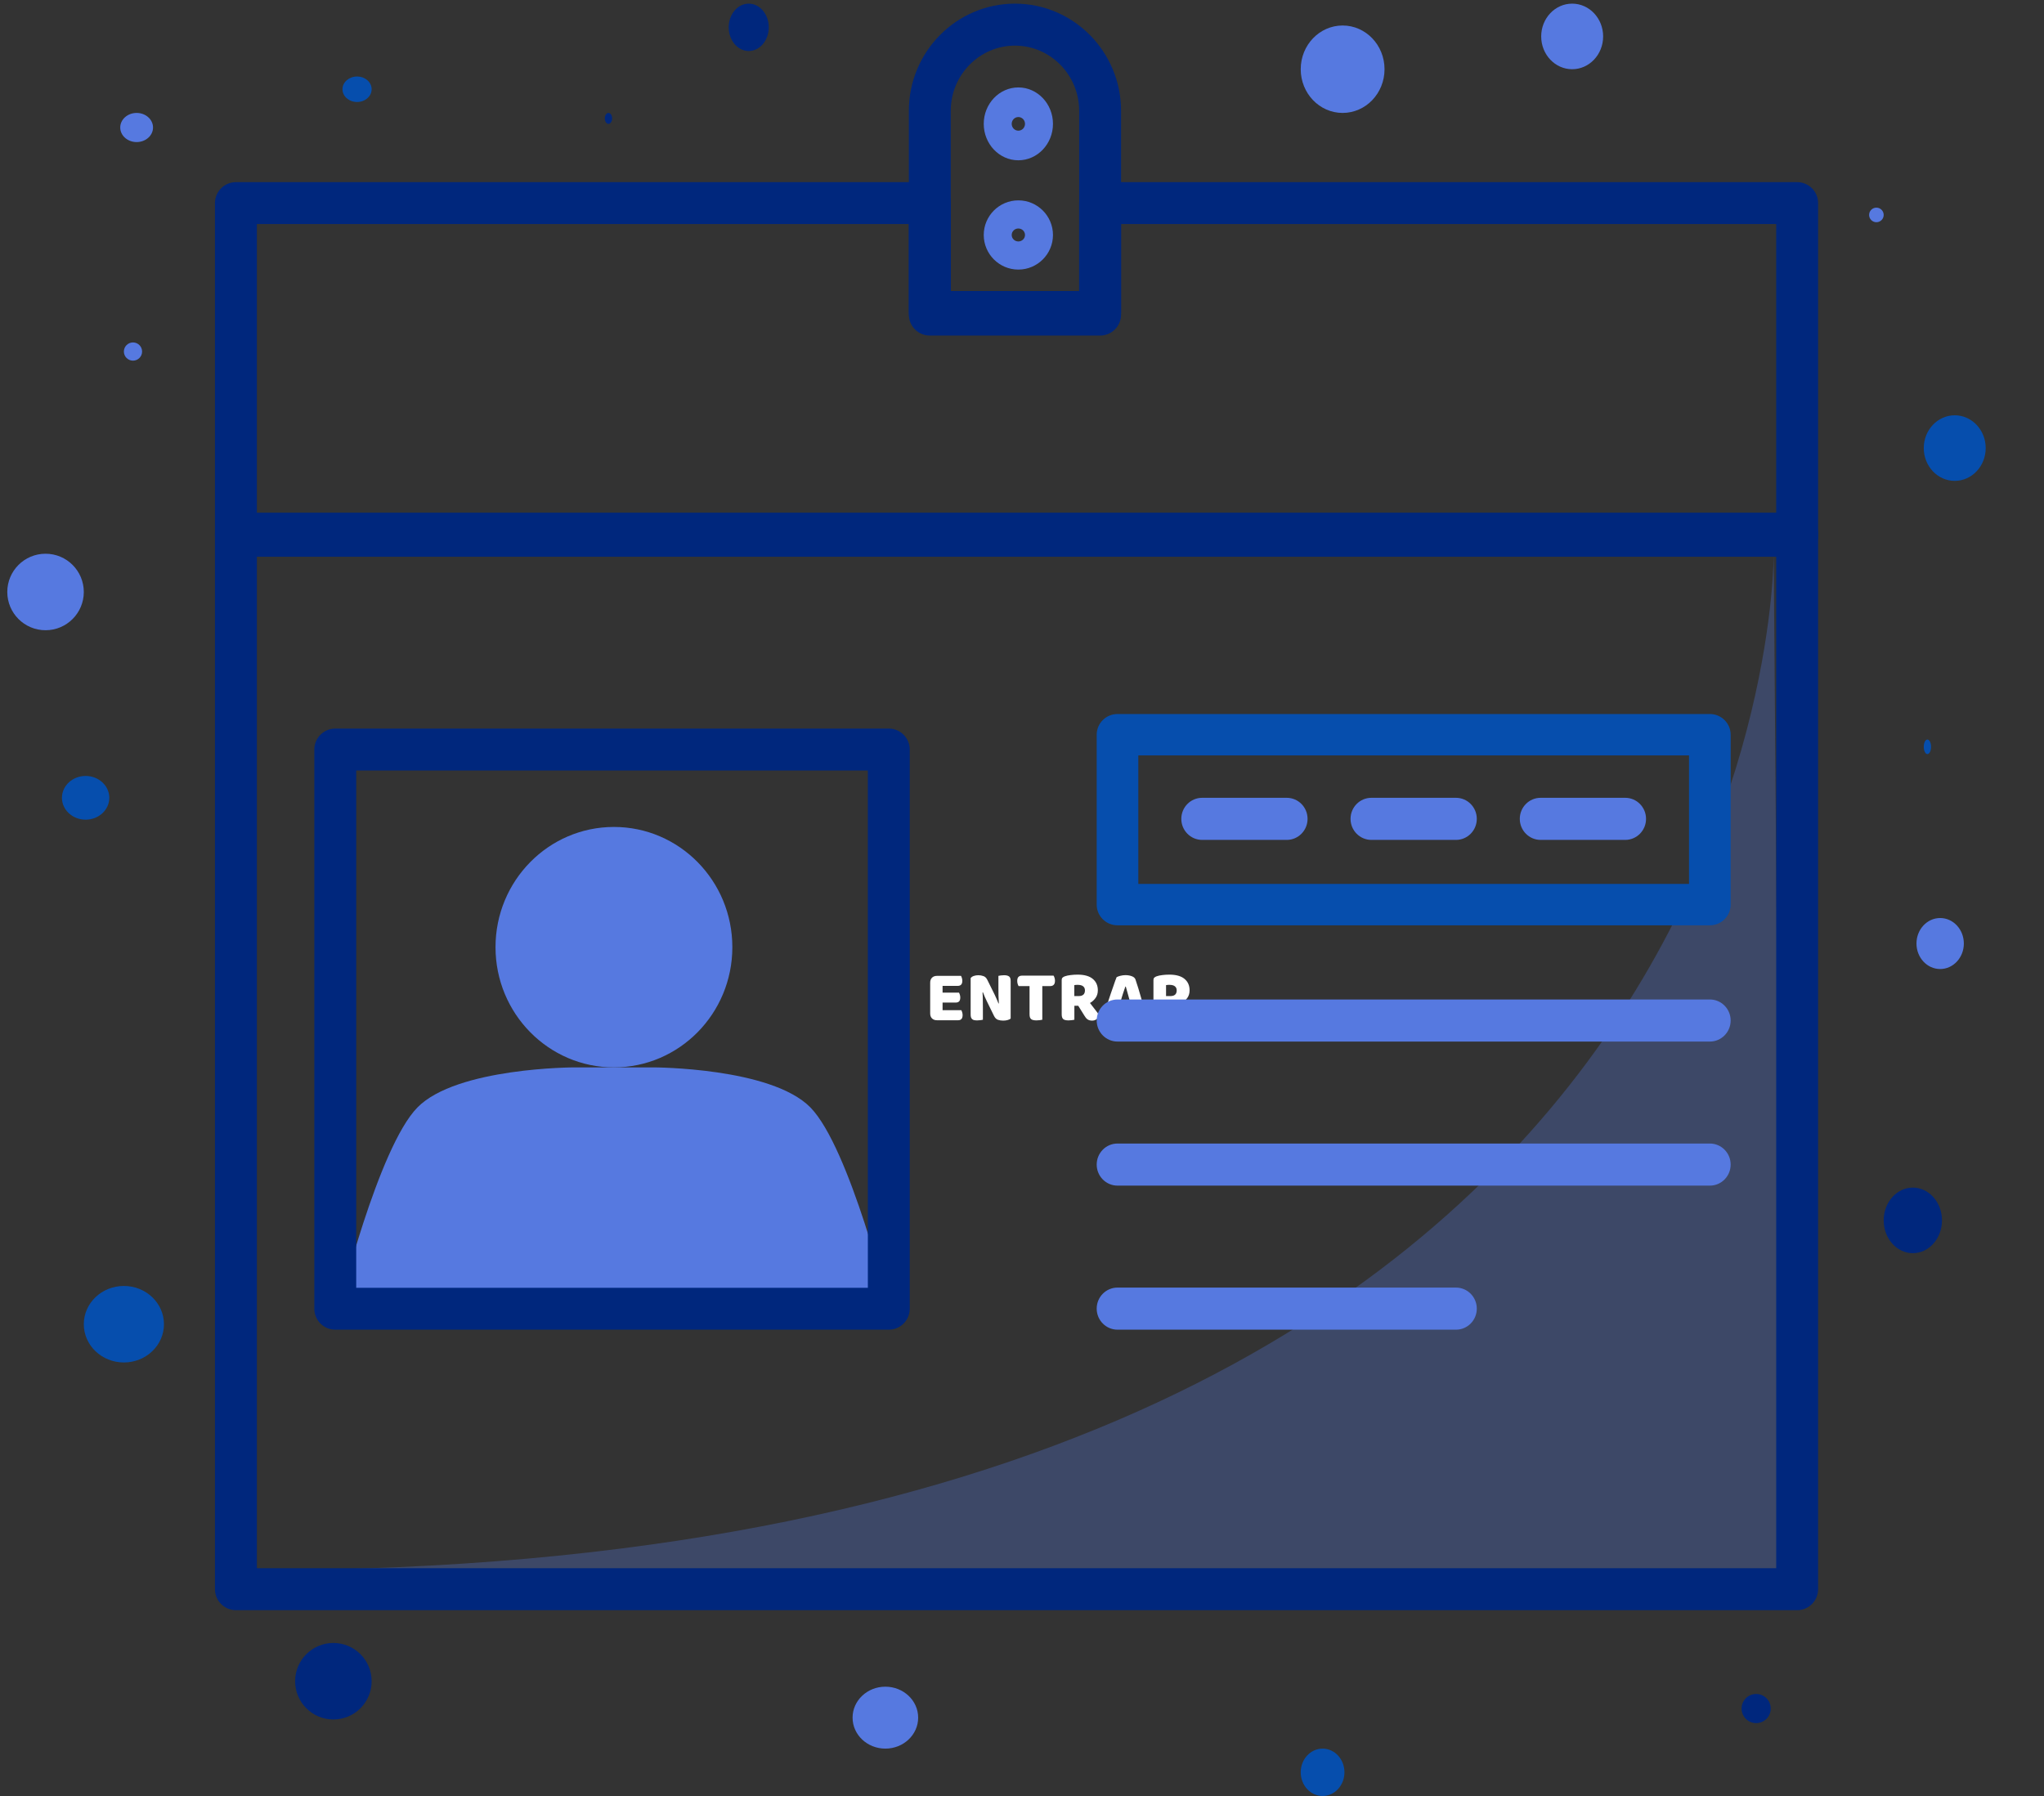 <svg width="561" height="493" viewBox="0 0 561 493" fill="none" xmlns="http://www.w3.org/2000/svg">
<rect x="0" y="0" width="561" height="493" fill="#333333" stroke="none"/>
<path d="M255.3 269.74C255.3 269.167 255.467 268.713 255.8 268.38C256.133 268.047 256.587 267.88 257.16 267.88H263.76C263.853 268.027 263.933 268.22 264 268.46C264.08 268.7 264.12 268.953 264.12 269.22C264.12 269.727 264.007 270.087 263.78 270.3C263.567 270.513 263.28 270.62 262.92 270.62H258.7V272.48H263.2C263.293 272.627 263.373 272.82 263.44 273.06C263.52 273.287 263.56 273.533 263.56 273.8C263.56 274.307 263.453 274.667 263.24 274.88C263.027 275.093 262.74 275.2 262.38 275.2H258.7V277.3H263.84C263.933 277.447 264.013 277.64 264.08 277.88C264.16 278.12 264.2 278.373 264.2 278.64C264.2 279.147 264.087 279.513 263.86 279.74C263.647 279.953 263.36 280.06 263 280.06H257.16C256.587 280.06 256.133 279.893 255.8 279.56C255.467 279.227 255.3 278.773 255.3 278.2V269.74ZM277.387 279.58C277.2 279.767 276.927 279.907 276.567 280C276.22 280.107 275.8 280.16 275.307 280.16C274.814 280.16 274.347 280.087 273.907 279.94C273.467 279.793 273.107 279.44 272.827 278.88L270.847 274.84C270.647 274.427 270.467 274.04 270.307 273.68C270.147 273.307 269.974 272.88 269.787 272.4L269.667 272.42C269.72 273.14 269.747 273.873 269.747 274.62C269.76 275.367 269.767 276.1 269.767 276.82V279.92C269.62 279.96 269.394 280 269.087 280.04C268.794 280.08 268.5 280.1 268.207 280.1C267.914 280.1 267.654 280.08 267.427 280.04C267.2 280 267.014 279.92 266.867 279.8C266.72 279.68 266.607 279.52 266.527 279.32C266.447 279.107 266.407 278.833 266.407 278.5V268.5C266.594 268.233 266.88 268.033 267.267 267.9C267.654 267.767 268.067 267.7 268.507 267.7C269 267.7 269.467 267.78 269.907 267.94C270.36 268.087 270.72 268.433 270.987 268.98L272.987 273.02C273.187 273.433 273.367 273.827 273.527 274.2C273.687 274.56 273.86 274.98 274.047 275.46L274.147 275.44C274.094 274.72 274.06 274 274.047 273.28C274.034 272.56 274.027 271.84 274.027 271.12V267.88C274.174 267.84 274.394 267.8 274.687 267.76C274.994 267.72 275.294 267.7 275.587 267.7C276.174 267.7 276.62 267.807 276.927 268.02C277.234 268.22 277.387 268.647 277.387 269.3V279.58ZM279.571 270.68C279.478 270.533 279.391 270.333 279.311 270.08C279.231 269.827 279.191 269.56 279.191 269.28C279.191 268.76 279.305 268.387 279.531 268.16C279.771 267.933 280.078 267.82 280.451 267.82H289.171C289.265 267.967 289.351 268.167 289.431 268.42C289.511 268.673 289.551 268.94 289.551 269.22C289.551 269.74 289.431 270.113 289.191 270.34C288.965 270.567 288.665 270.68 288.291 270.68H286.071V279.92C285.925 279.96 285.691 280 285.371 280.04C285.065 280.08 284.758 280.1 284.451 280.1C284.145 280.1 283.871 280.073 283.631 280.02C283.405 279.98 283.211 279.9 283.051 279.78C282.891 279.66 282.771 279.493 282.691 279.28C282.611 279.067 282.571 278.787 282.571 278.44V270.68H279.571ZM294.875 276.08V279.92C294.728 279.96 294.495 280 294.175 280.04C293.868 280.08 293.561 280.1 293.255 280.1C292.948 280.1 292.675 280.073 292.435 280.02C292.208 279.98 292.015 279.9 291.855 279.78C291.708 279.66 291.595 279.493 291.515 279.28C291.435 279.067 291.395 278.787 291.395 278.44V269.02C291.395 268.74 291.468 268.527 291.615 268.38C291.775 268.22 291.988 268.093 292.255 268C292.708 267.84 293.235 267.727 293.835 267.66C294.435 267.58 295.075 267.54 295.755 267.54C297.595 267.54 298.981 267.927 299.915 268.7C300.848 269.473 301.315 270.52 301.315 271.84C301.315 272.667 301.101 273.373 300.675 273.96C300.248 274.547 299.741 275 299.155 275.32C299.635 275.973 300.108 276.587 300.575 277.16C301.041 277.733 301.408 278.253 301.675 278.72C301.541 279.187 301.295 279.547 300.935 279.8C300.588 280.04 300.195 280.16 299.755 280.16C299.461 280.16 299.208 280.127 298.995 280.06C298.781 279.993 298.595 279.9 298.435 279.78C298.275 279.66 298.128 279.513 297.995 279.34C297.861 279.167 297.735 278.98 297.615 278.78L295.935 276.08H294.875ZM296.135 273.42C296.641 273.42 297.041 273.293 297.335 273.04C297.628 272.773 297.775 272.387 297.775 271.88C297.775 271.373 297.608 270.993 297.275 270.74C296.955 270.473 296.441 270.34 295.735 270.34C295.535 270.34 295.375 270.347 295.255 270.36C295.135 270.373 295.001 270.393 294.855 270.42V273.42H296.135ZM306.468 268.24C306.695 268.107 307.035 267.98 307.488 267.86C307.955 267.74 308.422 267.68 308.888 267.68C309.555 267.68 310.142 267.78 310.648 267.98C311.168 268.167 311.502 268.467 311.648 268.88C311.888 269.573 312.148 270.38 312.428 271.3C312.708 272.22 312.988 273.173 313.268 274.16C313.548 275.133 313.822 276.1 314.088 277.06C314.355 278.007 314.588 278.847 314.788 279.58C314.628 279.767 314.388 279.913 314.068 280.02C313.748 280.14 313.368 280.2 312.928 280.2C312.608 280.2 312.335 280.173 312.108 280.12C311.895 280.067 311.715 279.987 311.568 279.88C311.435 279.773 311.322 279.633 311.228 279.46C311.148 279.287 311.075 279.087 311.008 278.86L310.648 277.48H307.028C306.922 277.88 306.815 278.293 306.708 278.72C306.602 279.147 306.495 279.56 306.388 279.96C306.202 280.027 306.002 280.08 305.788 280.12C305.588 280.173 305.342 280.2 305.048 280.2C304.368 280.2 303.862 280.087 303.528 279.86C303.208 279.62 303.048 279.293 303.048 278.88C303.048 278.693 303.075 278.507 303.128 278.32C303.182 278.133 303.242 277.913 303.308 277.66C303.402 277.3 303.528 276.853 303.688 276.32C303.862 275.787 304.048 275.213 304.248 274.6C304.448 273.973 304.662 273.333 304.888 272.68C305.115 272.027 305.328 271.413 305.528 270.84C305.728 270.253 305.908 269.733 306.068 269.28C306.242 268.827 306.375 268.48 306.468 268.24ZM308.868 270.82C308.682 271.38 308.468 272.007 308.228 272.7C308.002 273.38 307.795 274.073 307.608 274.78H310.088C309.902 274.06 309.708 273.36 309.508 272.68C309.322 271.987 309.148 271.367 308.988 270.82H308.868ZM320.057 276.08V279.92C319.911 279.96 319.677 280 319.357 280.04C319.051 280.08 318.744 280.1 318.437 280.1C318.131 280.1 317.857 280.073 317.617 280.02C317.391 279.98 317.197 279.9 317.037 279.78C316.891 279.66 316.777 279.493 316.697 279.28C316.617 279.067 316.577 278.787 316.577 278.44V269.02C316.577 268.74 316.651 268.527 316.797 268.38C316.957 268.22 317.171 268.093 317.437 268C317.891 267.84 318.417 267.727 319.017 267.66C319.617 267.58 320.257 267.54 320.937 267.54C322.777 267.54 324.164 267.927 325.097 268.7C326.031 269.473 326.497 270.52 326.497 271.84C326.497 272.667 326.284 273.373 325.857 273.96C325.431 274.547 324.924 275 324.337 275.32C324.817 275.973 325.291 276.587 325.757 277.16C326.224 277.733 326.591 278.253 326.857 278.72C326.724 279.187 326.477 279.547 326.117 279.8C325.771 280.04 325.377 280.16 324.937 280.16C324.644 280.16 324.391 280.127 324.177 280.06C323.964 279.993 323.777 279.9 323.617 279.78C323.457 279.66 323.311 279.513 323.177 279.34C323.044 279.167 322.917 278.98 322.797 278.78L321.117 276.08H320.057ZM321.317 273.42C321.824 273.42 322.224 273.293 322.517 273.04C322.811 272.773 322.957 272.387 322.957 271.88C322.957 271.373 322.791 270.993 322.457 270.74C322.137 270.473 321.624 270.34 320.917 270.34C320.717 270.34 320.557 270.347 320.437 270.36C320.317 270.373 320.184 270.393 320.037 270.42V273.42H321.317Z" fill="white"/>
<path d="M12.5 173C18.299 173 23 168.299 23 162.5C23 156.701 18.299 152 12.5 152C6.701 152 2 156.701 2 162.5C2 168.299 6.701 173 12.5 173Z" fill="#5679E0"/>
<path d="M243 480C247.971 480 252 476.194 252 471.5C252 466.806 247.971 463 243 463C238.029 463 234 466.806 234 471.5C234 476.194 238.029 480 243 480Z" fill="#5679E0"/>
<path d="M532.5 266C536.09 266 539 262.866 539 259C539 255.134 536.09 252 532.5 252C528.91 252 526 255.134 526 259C526 262.866 528.91 266 532.5 266Z" fill="#5679E0"/>
<path d="M515 61C516.105 61 517 60.105 517 59C517 57.895 516.105 57 515 57C513.895 57 513 57.895 513 59C513 60.105 513.895 61 515 61Z" fill="#5679E0"/>
<path d="M368.5 31C374.851 31 380 25.627 380 19C380 12.373 374.851 7 368.5 7C362.149 7 357 12.373 357 19C357 25.627 362.149 31 368.5 31Z" fill="#5679E0"/>
<path d="M431.5 19C436.194 19 440 14.971 440 10C440 5.029 436.194 1 431.5 1C426.806 1 423 5.029 423 10C423 14.971 426.806 19 431.5 19Z" fill="#5679E0"/>
<path d="M23.5 225C27.09 225 30 222.314 30 219C30 215.686 27.09 213 23.5 213C19.91 213 17 215.686 17 219C17 222.314 19.91 225 23.5 225Z" fill="#064EAD"/>
<path d="M37.5 39C39.985 39 42 37.209 42 35C42 32.791 39.985 31 37.5 31C35.015 31 33 32.791 33 35C33 37.209 35.015 39 37.5 39Z" fill="#5679E0"/>
<path d="M36.5 99C37.881 99 39 97.881 39 96.5C39 95.119 37.881 94 36.5 94C35.119 94 34 95.119 34 96.5C34 97.881 35.119 99 36.5 99Z" fill="#5679E0"/>
<path d="M91.5 472C97.299 472 102 467.299 102 461.5C102 455.701 97.299 451 91.5 451C85.701 451 81 455.701 81 461.5C81 467.299 85.701 472 91.5 472Z" fill="#00277D"/>
<path d="M525 344C529.418 344 533 339.971 533 335C533 330.029 529.418 326 525 326C520.582 326 517 330.029 517 335C517 339.971 520.582 344 525 344Z" fill="#00277D"/>
<path d="M205.5 14C208.538 14 211 11.09 211 7.5C211 3.91 208.538 1 205.5 1C202.462 1 200 3.91 200 7.5C200 11.09 202.462 14 205.5 14Z" fill="#00277D"/>
<path d="M482 473C484.209 473 486 471.209 486 469C486 466.791 484.209 465 482 465C479.791 465 478 466.791 478 469C478 471.209 479.791 473 482 473Z" fill="#00277D"/>
<path d="M167 34C167.552 34 168 33.328 168 32.5C168 31.672 167.552 31 167 31C166.448 31 166 31.672 166 32.5C166 33.328 166.448 34 167 34Z" fill="#00277D"/>
<path d="M34 374C40.075 374 45 369.299 45 363.5C45 357.701 40.075 353 34 353C27.925 353 23 357.701 23 363.5C23 369.299 27.925 374 34 374Z" fill="#064EAD"/>
<path d="M536.5 132C541.194 132 545 127.971 545 123C545 118.029 541.194 114 536.5 114C531.806 114 528 118.029 528 123C528 127.971 531.806 132 536.5 132Z" fill="#064EAD"/>
<path d="M363 493C366.314 493 369 490.09 369 486.5C369 482.91 366.314 480 363 480C359.686 480 357 482.91 357 486.5C357 490.09 359.686 493 363 493Z" fill="#064EAD"/>
<path d="M98 28C100.209 28 102 26.433 102 24.5C102 22.567 100.209 21 98 21C95.791 21 94 22.567 94 24.5C94 26.433 95.791 28 98 28Z" fill="#064EAD"/>
<path d="M529 207C529.552 207 530 206.105 530 205C530 203.895 529.552 203 529 203C528.448 203 528 203.895 528 205C528 206.105 528.448 207 529 207Z" fill="#064EAD"/>
<path opacity="0.3" d="M486.813 152C486.813 152 488.999 431 71 431H489L486.813 152Z" fill="#5679E0"/>
<path d="M279.5 74C274.262 74 270 69.739 270 64.499C270 59.261 274.262 55 279.5 55C284.738 55 289 59.261 289 64.499C289 69.739 284.738 74 279.5 74ZM279.5 62.721C278.493 62.721 277.674 63.519 277.674 64.499C277.674 65.481 278.493 66.279 279.5 66.279C280.507 66.279 281.326 65.481 281.326 64.499C281.326 63.519 280.507 62.721 279.5 62.721Z" fill="#5679E0"/>
<path d="M168.5 293C186.449 293 201 278.225 201 260C201 241.775 186.449 227 168.5 227C150.551 227 136 241.775 136 260C136 278.225 150.551 293 168.5 293Z" fill="#5679E0"/>
<path d="M222.43 303.999C211.643 293 179.286 293 179.286 293H168.5H157.714C157.714 293 125.357 293 114.57 303.999C103.784 315 93 359 93 359H168.5H244C244 359 233.215 315 222.43 303.999Z" fill="#5679E0"/>
<path d="M493.251 152.829H64.749C61.575 152.829 59 150.255 59 147.079V55.75C59 52.575 61.575 50 64.749 50H255.194C258.369 50 260.944 52.575 260.944 55.75V80.612H296.19V55.75C296.19 52.575 298.764 50 301.94 50H493.251C496.427 50 499 52.575 499 55.75V147.079C499 150.255 496.427 152.829 493.251 152.829ZM70.499 141.329H487.501V61.501H307.689V86.362C307.689 89.538 305.116 92.113 301.94 92.113H255.194C252.02 92.113 249.445 89.538 249.445 86.362V61.501H70.499V141.329ZM243.941 365H92.018C88.843 365 86.269 362.426 86.269 359.25V205.75C86.269 202.575 88.843 200 92.018 200H243.941C247.116 200 249.69 202.575 249.69 205.75V359.25C249.69 362.426 247.116 365 243.941 365ZM97.767 353.499H238.192V211.5H97.767V353.499Z" fill="#00277D"/>
<path d="M279.5 44C274.262 44 270 39.515 270 34C270 28.485 274.262 24 279.5 24C284.738 24 289 28.485 289 34C289 39.515 284.738 44 279.5 44ZM279.5 32.128C278.493 32.128 277.674 32.968 277.674 34C277.674 35.032 278.493 35.872 279.5 35.872C280.507 35.872 281.326 35.032 281.326 34C281.326 32.968 280.507 32.128 279.5 32.128Z" fill="#5679E0"/>
<path d="M469.287 254H306.713C303.557 254 301 251.458 301 248.321V201.679C301 198.543 303.557 196 306.713 196H469.287C472.443 196 475 198.543 475 201.679V248.321C475 251.458 472.443 254 469.287 254ZM312.426 242.643H463.574V207.357H312.426V242.643Z" fill="#064EAD"/>
<path d="M469.287 285.914H306.714C303.558 285.914 301.001 283.328 301.001 280.137C301.001 276.946 303.558 274.36 306.714 274.36H469.287C472.443 274.36 475 276.946 475 280.137C475 283.328 472.443 285.914 469.287 285.914ZM469.287 325.457H306.714C303.558 325.457 301.001 322.871 301.001 319.679C301.001 316.488 303.558 313.902 306.714 313.902H469.287C472.443 313.902 475 316.488 475 319.679C475 322.871 472.443 325.457 469.287 325.457ZM399.611 365H306.713C303.557 365 301 362.414 301 359.223C301 356.032 303.557 353.446 306.713 353.446H399.611C402.767 353.446 405.324 356.032 405.324 359.223C405.324 362.414 402.767 365 399.611 365ZM353.163 230.554H329.938C326.782 230.554 324.225 227.968 324.225 224.777C324.225 221.586 326.782 219 329.938 219H353.163C356.319 219 358.876 221.586 358.876 224.777C358.876 227.968 356.319 230.554 353.163 230.554ZM399.611 230.554H376.387C373.232 230.554 370.674 227.968 370.674 224.777C370.674 221.586 373.232 219 376.387 219H399.611C402.767 219 405.324 221.586 405.324 224.777C405.324 227.968 402.767 230.554 399.611 230.554ZM446.063 230.554H422.838C419.682 230.554 417.125 227.968 417.125 224.777C417.125 221.586 419.682 219 422.838 219H446.063C449.219 219 451.776 221.586 451.776 224.777C451.776 227.968 449.218 230.554 446.063 230.554Z" fill="#5679E0"/>
<path d="M493.251 442H64.749C61.575 442 59 439.421 59 436.238V146.49C59 143.308 61.575 140.728 64.749 140.728H493.251C496.427 140.728 499 143.308 499 146.49V436.238C499 439.42 496.427 442 493.251 442ZM70.499 430.475H487.501V152.253H70.499V430.475ZM301.94 91.408H255.194C252.02 91.408 249.445 88.828 249.445 85.646V30.427C249.445 14.2 262.509 1 278.566 1C294.625 1 307.689 14.202 307.689 30.427V85.646C307.689 88.828 305.116 91.408 301.94 91.408ZM260.944 79.883H296.19V30.427C296.19 20.556 288.284 12.525 278.566 12.525C268.849 12.525 260.944 20.556 260.944 30.427V79.883Z" fill="#00277D"/>
</svg>

